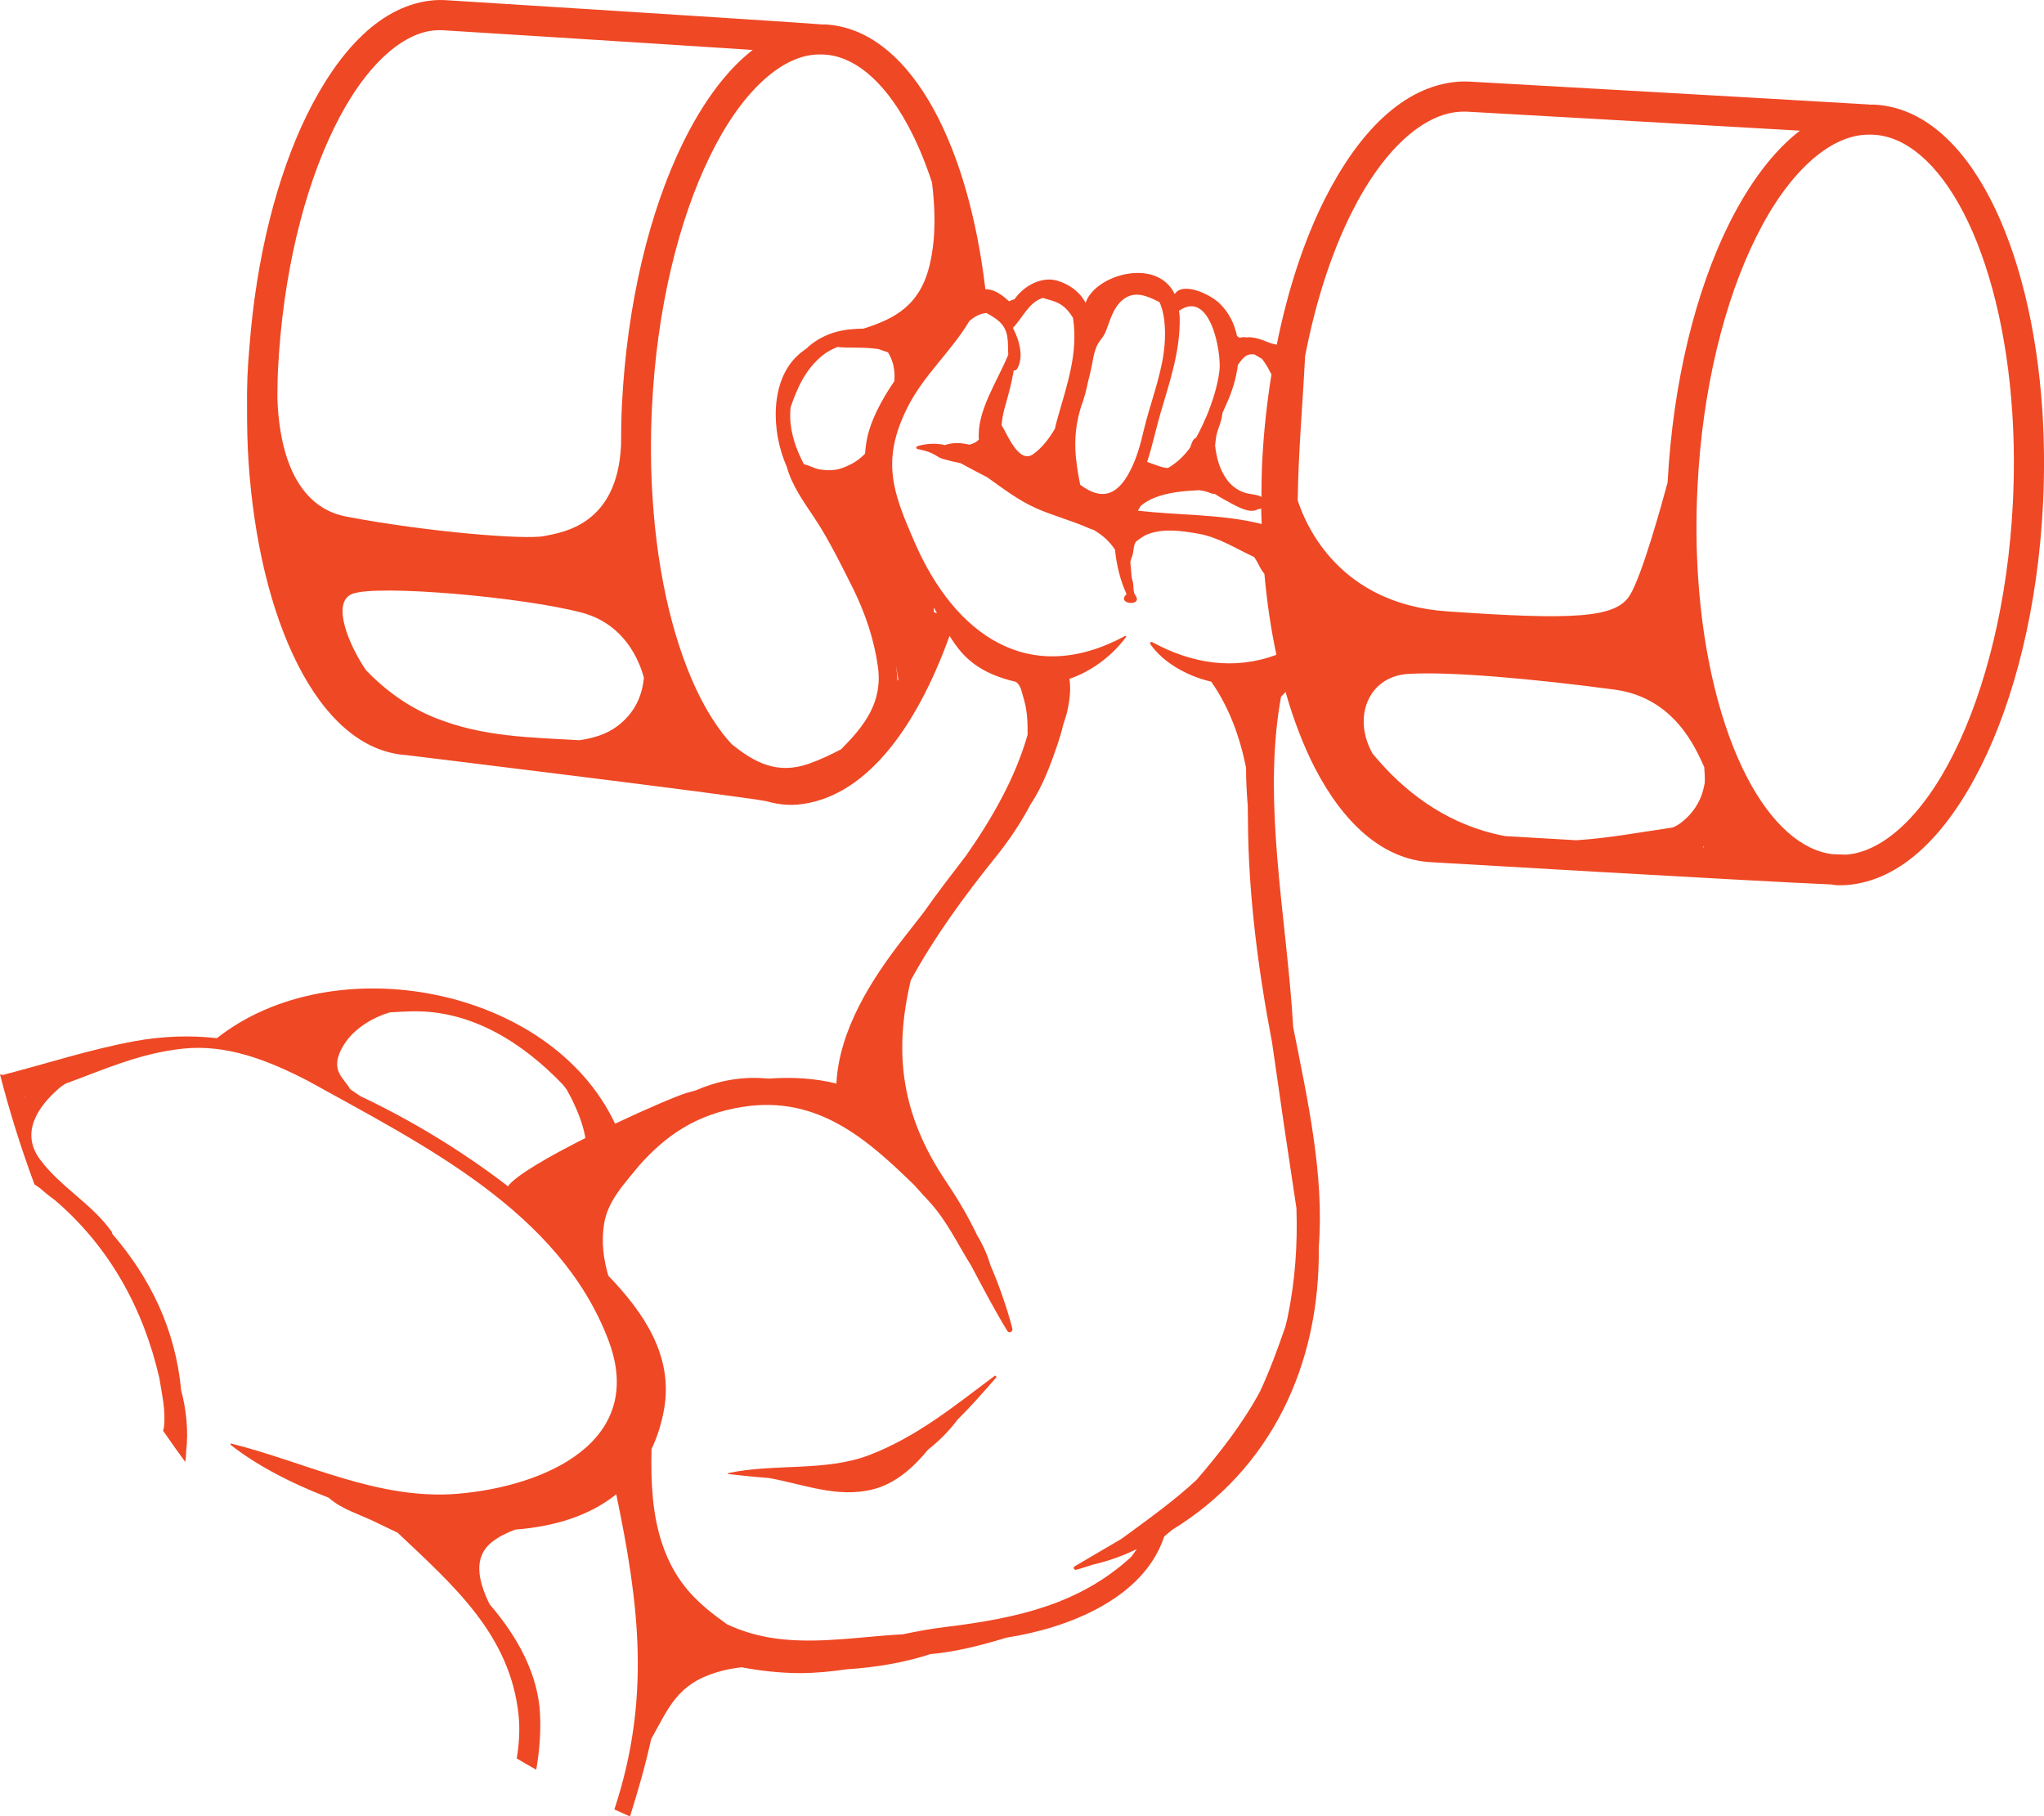 <svg version="1.1" id="图层_1" x="0px" y="0px" width="100.95px" height="89.703px" viewBox="0 0 100.95 89.703" enable-background="new 0 0 100.95 89.703" xml:space="preserve" xmlns="http://www.w3.org/2000/svg" xmlns:xlink="http://www.w3.org/1999/xlink" xmlns:xml="http://www.w3.org/XML/1998/namespace">
  <path fill="#EF4824" d="M97.838,37.84c1.681-3.372,2.81-7.907,3.063-12.945c0.078-1.577,0.063-3.118-0.031-4.595
	c-0.271-4.134-1.18-7.779-2.572-10.479c-1.385-2.678-3.315-4.522-5.717-4.654c-0.09-0.005-0.181,0.002-0.271,0.002V5.16
	c-5.217-0.312-19.736-1.13-19.736-1.13c-0.186-0.009-0.369-0.007-0.551,0.004c-2.71,0.206-4.947,2.512-6.626,5.86
	c-1,2.009-1.8,4.436-2.34,7.131c-0.015-0.003-0.021-0.01-0.037-0.012c-0.244-0.034-0.476-0.153-0.705-0.234
	c-0.207-0.071-0.399-0.113-0.619-0.127c-0.036-0.003-0.071,0.006-0.104,0.014c-0.131-0.021-0.254-0.022-0.361,0.017
	c-0.029-0.016-0.063-0.027-0.094-0.064c-0.012-0.012-0.028-0.01-0.043-0.016c-0.121-0.592-0.379-1.146-0.844-1.604
	c-0.504-0.493-1.84-1.094-2.232-0.477c-0.901-1.85-3.954-0.941-4.402,0.435c0,0,0,0,0-0.001c-0.287-0.548-0.814-0.924-1.398-1.094
	c-0.764-0.223-1.63,0.233-2.107,0.908c-0.091,0.039-0.185,0.073-0.277,0.109c-0.271-0.253-0.603-0.504-0.94-0.573
	c-0.061-0.011-0.141-0.021-0.228-0.026c-0.414-3.489-1.283-6.543-2.527-8.835c-1.328-2.44-3.143-4.113-5.383-4.239
	c-0.068-0.003-0.138,0.001-0.206,0.002l0.001-0.005h-0.002C38.294,1.028,21.98,0.006,21.978,0.006
	C21.798-0.004,21.627,0,21.457,0.01c-2.597,0.201-4.715,2.445-6.308,5.68c-1.474,3.024-2.495,7.021-2.832,11.472
	c-0.092,0.984-0.13,1.972-0.116,2.961c-0.002,0.893,0.016,1.773,0.07,2.628c0.261,3.971,1.116,7.47,2.431,10.061
	c1.298,2.559,3.106,4.335,5.381,4.481c0.285,0.035,4.198,0.513,8.302,1.026c4.24,0.529,8.735,1.107,9.44,1.244v-0.001
	c0.329,0.093,0.664,0.16,1.016,0.181c0.179,0.008,0.35,0.007,0.523-0.005c3.273-0.282,5.828-3.615,7.534-8.336
	c0.652,1.066,1.444,1.844,3.286,2.274c0.258,0.221,0.261,0.457,0.382,0.854c0.162,0.536,0.198,1.142,0.185,1.759
	c-0.608,2.125-1.728,4.086-3.021,5.942c-0.715,0.936-1.443,1.87-2.117,2.835c-0.334,0.426-0.666,0.852-0.992,1.27
	c-1.591,2.039-3.18,4.537-3.313,7.177c-1.067-0.269-2.218-0.33-3.37-0.244c-0.078-0.006-0.154-0.017-0.231-0.021
	c-1.196-0.08-2.318,0.15-3.351,0.604c-0.15,0.041-0.299,0.078-0.452,0.125c-0.472,0.144-1.926,0.76-3.527,1.517
	c-3.195-6.793-13.903-8.771-19.663-4.224c-1.306-0.147-2.664-0.108-4.09,0.153c-2.184,0.404-4.329,1.107-6.484,1.664
	C0.093,53.08,0.046,53.071,0,53.06c0.475,1.85,1.045,3.66,1.701,5.43c0.097,0.07,0.201,0.133,0.295,0.205
	c0.236,0.211,0.487,0.41,0.749,0.602c2.666,2.295,4.338,5.33,5.123,8.75c0.125,0.802,0.326,1.599,0.229,2.433
	c-0.009,0.063-0.028,0.117-0.044,0.174c0.36,0.521,0.722,1.039,1.099,1.546c0.027-0.175,0.043-0.351,0.042-0.525
	c0.12-0.988,0.006-2.074-0.246-3.008c-0.281-2.996-1.507-5.537-3.412-7.744c0.007-0.025,0.006-0.055-0.018-0.09
	c-0.973-1.381-2.534-2.209-3.544-3.576c-0.976-1.322-0.106-2.6,0.941-3.512c0.101-0.086,0.211-0.16,0.325-0.23
	c1.883-0.689,3.644-1.498,5.793-1.727c2.167-0.232,4.223,0.58,6.183,1.594c5.642,3.135,12.4,6.424,14.826,12.785
	c1.924,5.039-3.133,7.229-7.397,7.6c-3.96,0.34-7.509-1.549-11.222-2.475c-0.036-0.01-0.058,0.039-0.031,0.061
	c1.181,0.939,2.893,1.867,4.839,2.611c0.66,0.59,1.584,0.836,2.369,1.231c0.336,0.171,0.689,0.326,1.034,0.494
	c2.72,2.576,5.582,5.035,5.981,9.047c0.07,0.705,0.022,1.408-0.095,2.106c0.319,0.189,0.64,0.373,0.964,0.556
	c0.155-0.892,0.231-1.799,0.189-2.729c-0.091-1.979-1.105-3.834-2.493-5.443c-0.572-1.172-0.834-2.35,0.154-3.102
	c0.332-0.252,0.716-0.437,1.122-0.586c1.917-0.146,3.658-0.679,4.98-1.742c1.133,5.424,1.717,10.09-0.093,15.563
	c0.256,0.117,0.513,0.234,0.771,0.348c0.391-1.238,0.759-2.516,1.047-3.824c0.88-1.563,1.279-2.715,3.283-3.311
	c0.393-0.117,0.788-0.188,1.183-0.232c0.953,0.177,1.916,0.287,2.91,0.287c0.755-0.002,1.516-0.078,2.279-0.188
	c1.525-0.097,2.971-0.364,4.121-0.748c1.262-0.112,2.543-0.438,3.777-0.817c3.048-0.472,6.775-1.929,7.785-4.994
	c0.131-0.111,0.265-0.217,0.391-0.328c4.863-2.978,7.313-8.125,7.242-13.949c0.283-3.596-0.564-7.338-1.264-10.885
	c-0.16-2.769-0.563-5.6-0.791-8.419c-0.023-0.331-0.046-0.661-0.072-0.99c-0.149-2.335-0.145-4.652,0.264-6.906
	c0.082-0.071,0.154-0.15,0.223-0.233c0.396,1.386,0.879,2.649,1.446,3.751c1.386,2.68,3.317,4.521,5.72,4.657
	c0.002,0,15.732,0.928,19.782,1.101c0.077,0.009,0.149,0.029,0.229,0.034c0.187,0.01,0.365,0.006,0.543-0.006
	C93.922,43.494,96.161,41.185,97.838,37.84z M1.203,54.188c0-0.011-0.003-0.019-0.006-0.026c0.013-0.002,0.023-0.006,0.035-0.009
	C1.224,54.166,1.213,54.175,1.203,54.188z M60.37,20.409c0.072-0.164,0.144-0.324,0.213-0.479c0.264-0.58,0.471-1.239,0.554-1.906
	c0.022-0.034,0.047-0.072,0.067-0.1c0.239-0.308,0.391-0.471,0.75-0.419c0.125,0.066,0.25,0.146,0.379,0.224
	c0.035,0.049,0.073,0.097,0.104,0.143c0.142,0.199,0.25,0.41,0.358,0.62c-0.224,1.396-0.385,2.846-0.459,4.348
	c-0.028,0.577-0.033,1.143-0.037,1.707c-0.172-0.116-0.394-0.119-0.633-0.166c-0.428-0.082-0.804-0.331-1.058-0.676
	c-0.385-0.527-0.524-1.098-0.596-1.7c0.019-0.167,0.032-0.334,0.063-0.493C60.155,21.143,60.352,20.778,60.37,20.409z
	 M62.312,25.878c-1.999-0.501-4.082-0.418-6.114-0.66c0.049-0.087,0.1-0.17,0.157-0.251c0.187-0.146,0.386-0.274,0.649-0.381
	c0.677-0.273,1.473-0.343,2.213-0.378c0.203,0.027,0.398,0.069,0.57,0.145c0.07,0.031,0.139,0.038,0.203,0.036
	c0.168,0.106,0.334,0.209,0.492,0.291c0.368,0.187,1.182,0.738,1.622,0.48c0.063-0.009,0.125-0.024,0.183-0.05
	C62.29,25.371,62.306,25.621,62.312,25.878z M58.264,15.677c-0.002-0.12-0.023-0.218-0.036-0.326
	c1.551-1.093,2.106,2.065,1.999,2.954c-0.096,0.771-0.338,1.515-0.63,2.231c-0.113,0.269-0.242,0.532-0.369,0.794
	c-0.05,0.098-0.104,0.19-0.156,0.286c-0.077,0.036-0.146,0.103-0.19,0.208c-0.037,0.088-0.069,0.178-0.098,0.268
	c-0.277,0.397-0.634,0.742-1.051,0.991c-0.02,0.013-0.041,0.02-0.061,0.03c-0.297-0.01-0.615-0.169-1.018-0.301
	c0.258-0.78,0.428-1.601,0.652-2.377C57.771,18.848,58.295,17.353,58.264,15.677z M53.309,20.377
	c0.023-0.089,0.05-0.176,0.074-0.264c0.152-0.41,0.271-0.83,0.351-1.255c0.106-0.396,0.192-0.795,0.263-1.202
	c0.066-0.293,0.135-0.572,0.33-0.828c0.159-0.205,0.235-0.318,0.326-0.563c0.192-0.518,0.354-1.1,0.801-1.462
	c0.592-0.479,1.229-0.176,1.813,0.119c0.317,0.695,0.313,1.725,0.209,2.483c-0.179,1.318-0.692,2.582-0.995,3.874
	c-0.156,0.672-0.333,1.311-0.643,1.929c-0.789,1.581-1.696,1.316-2.49,0.731C53.109,22.732,52.969,21.66,53.309,20.377z
	 M50.026,16.193c0.512-0.537,0.789-1.267,1.477-1.479c0.289,0.087,0.595,0.156,0.817,0.282c0.293,0.167,0.502,0.419,0.673,0.7
	c0.262,1.735-0.266,3.21-0.783,5.033c-0.043,0.149-0.076,0.295-0.108,0.44c-0.284,0.486-0.631,0.947-1.084,1.266
	c-0.703,0.491-1.276-1.009-1.546-1.429c-0.001-0.001-0.002-0.001-0.002-0.003c0.016-0.272,0.065-0.571,0.162-0.905
	c0.179-0.629,0.337-1.208,0.434-1.8c0.062,0.006,0.133-0.024,0.165-0.078C50.567,17.663,50.369,16.851,50.026,16.193z M13.7,19.651
	c0.006-0.453,0.006-0.9,0.028-1.363c0.232-4.696,1.28-8.92,2.76-11.943c1.478-3.052,3.385-4.771,5.064-4.85
	c0.112-0.007,0.226-0.007,0.34,0c0.008,0,9.849,0.616,15.281,0.972c-1.33,1.033-2.486,2.638-3.453,4.607
	c-1.645,3.37-2.756,7.909-3.006,12.95c-0.032,0.66-0.04,1.31-0.042,1.956c-0.001,0.012-0.001,0.02-0.002,0.032
	c-0.193,3.908-2.852,4.273-3.798,4.463c-0.944,0.188-5.761-0.2-9.77-0.963C14.266,24.973,13.757,21.589,13.7,19.651z M30.506,35.848
	c-0.549,0.42-1.202,0.605-1.885,0.708c-2.398-0.139-4.774-0.155-7.144-1.111c-1.32-0.532-2.443-1.354-3.401-2.347
	c-0.843-1.234-1.742-3.372-0.663-3.774c1.247-0.465,8.377,0.158,11.302,0.926c2.17,0.571,2.874,2.431,3.086,3.223
	C31.711,34.383,31.35,35.202,30.506,35.848z M41.544,37.001c-0.517,0.272-1.043,0.522-1.595,0.716
	c-1.57,0.551-2.698-0.064-3.816-0.971c-0.55-0.596-1.073-1.364-1.55-2.302c-1.234-2.427-2.1-5.878-2.351-9.824
	c-0.097-1.449-0.108-2.964-0.031-4.522c0.238-4.864,1.322-9.237,2.857-12.372c1.53-3.161,3.509-4.951,5.261-5.032
	c0.119-0.007,0.236-0.007,0.354-0.001c1.461,0.058,2.937,1.235,4.148,3.465c0.453,0.828,0.86,1.789,1.211,2.862
	c0.159,1.333,0.196,2.691-0.102,3.998c-0.459,2.027-1.688,2.712-3.285,3.212c-0.951,0.01-1.85,0.162-2.702,0.874
	c-0.033,0.027-0.058,0.063-0.088,0.09c-0.168,0.115-0.327,0.237-0.476,0.377c-1.326,1.243-1.318,3.689-0.514,5.5
	c0.243,0.895,0.818,1.695,1.358,2.505c0.407,0.606,0.769,1.267,1.121,1.935c0.271,0.525,0.542,1.053,0.804,1.586
	c0.594,1.217,1.023,2.481,1.211,3.825C43.609,34.708,42.658,35.878,41.544,37.001z M44.179,18.514
	c0.002,0.097-0.004,0.201-0.008,0.309c-0.684,0.998-1.21,2.028-1.375,2.971c-0.034,0.21-0.058,0.413-0.074,0.611
	c-0.318,0.336-0.706,0.568-1.187,0.729c-0.322,0.108-0.697,0.104-1.027,0.053c-0.292-0.045-0.533-0.204-0.807-0.264
	c-0.295-0.577-0.545-1.176-0.644-1.913c-0.043-0.321-0.037-0.615-0.011-0.898c0.343-0.979,0.729-1.871,1.584-2.565
	c0.211-0.172,0.461-0.301,0.726-0.411c0.477,0.063,1.332-0.01,2.03,0.104c0.159,0.055,0.314,0.109,0.47,0.162
	C44.065,17.735,44.171,18.114,44.179,18.514z M44.325,33.624c-0.008-0.247-0.034-0.498-0.069-0.753
	c0.035,0.228,0.071,0.456,0.109,0.682C44.353,33.578,44.34,33.599,44.325,33.624z M46.125,30.235c0-0.079,0-0.157-0.005-0.239
	c0.054,0.099,0.105,0.194,0.156,0.289L46.125,30.235z M25.087,58.585c-2.257-1.734-4.716-3.232-7.287-4.451
	c-0.168-0.119-0.337-0.232-0.506-0.344c-0.165-0.301-0.438-0.535-0.573-0.867c-0.207-0.514,0.086-1.088,0.377-1.494
	c0.482-0.676,1.343-1.197,2.157-1.432c0.37-0.023,0.745-0.045,1.121-0.052c2.93-0.053,5.455,1.562,7.434,3.63
	c0.062,0.077,0.122,0.157,0.179,0.237c0.076,0.136,0.151,0.271,0.218,0.403c0.313,0.634,0.589,1.293,0.705,1.988
	C27.122,57.104,25.468,58.052,25.087,58.585z M56.902,31.709c-0.06-0.033-0.127,0.046-0.088,0.104
	c0.619,0.885,1.774,1.566,3.007,1.852c0.883,1.264,1.406,2.701,1.719,4.239c0,0.624,0.032,1.258,0.084,1.881
	c0,0.241,0.006,0.482,0.01,0.725c0.02,3.681,0.506,7.39,1.191,10.976c0.389,2.736,0.791,5.469,1.205,8.191
	c0.059,1.801-0.063,3.605-0.449,5.439c-0.033,0.143-0.07,0.282-0.105,0.422c-0.378,1.094-0.771,2.162-1.249,3.188
	c-0.851,1.573-1.956,2.994-3.136,4.364c-1.139,1.058-2.442,1.982-3.705,2.908c-0.764,0.453-1.543,0.9-2.317,1.361
	c-0.094,0.057-0.013,0.189,0.084,0.164c0.29-0.074,0.56-0.172,0.841-0.258c0.74-0.168,1.459-0.428,2.149-0.762
	c-0.088,0.137-0.188,0.266-0.286,0.395c-2.52,2.303-5.537,3.016-9.221,3.459c-0.684,0.082-1.36,0.211-2.035,0.352
	c-1.968,0.107-3.937,0.447-5.933,0.252c-1.048-0.104-1.953-0.364-2.761-0.744c-1.393-0.995-2.517-1.961-3.195-3.95
	c-0.501-1.47-0.572-3.11-0.534-4.703c0.278-0.592,0.496-1.25,0.625-1.998c0.449-2.606-1.007-4.746-2.76-6.565
	c-0.236-0.814-0.354-1.656-0.207-2.568c0.18-1.127,1.005-1.98,1.733-2.875c1.274-1.428,2.763-2.535,5.159-2.902
	c3.677-0.557,6.111,1.617,8.44,3.885c0.235,0.271,0.48,0.537,0.726,0.801c0.875,0.949,1.398,2.097,2.063,3.15
	c0.606,1.141,1.188,2.254,1.796,3.24c0.086,0.143,0.285,0.023,0.246-0.125c-0.264-1.002-0.628-2.063-1.082-3.121
	c-0.155-0.529-0.38-1.02-0.657-1.477c-0.428-0.902-0.936-1.768-1.509-2.617c-2.285-3.381-2.604-6.438-1.77-9.979
	c1.184-2.168,2.674-4.199,4.189-6.081c0.646-0.801,1.244-1.684,1.732-2.615c0.605-0.896,1.018-2.048,1.322-2.936
	c0.105-0.314,0.21-0.655,0.291-1.007c0.066-0.204,0.139-0.407,0.188-0.62c0.109-0.463,0.203-1.087,0.114-1.626
	c1.11-0.385,2.104-1.136,2.796-2.066c0.023-0.033-0.011-0.071-0.046-0.053c-4.756,2.564-8.409-0.068-10.394-4.624
	c-1.068-2.456-1.677-4.013-0.361-6.651c0.798-1.601,2.165-2.769,3.058-4.272c0.248-0.219,0.521-0.373,0.847-0.403
	c0.196,0.102,0.384,0.217,0.561,0.356c0.598,0.481,0.481,1.096,0.519,1.702c-0.542,1.324-1.565,2.788-1.452,4.193
	c-0.043,0.035-0.079,0.077-0.126,0.108c-0.104,0.068-0.221,0.108-0.337,0.147c-0.414-0.107-0.829-0.119-1.222,0.017
	c-0.418-0.11-0.956-0.077-1.362,0.058c-0.064,0.021-0.058,0.121,0.009,0.134c0.252,0.053,0.49,0.106,0.724,0.214
	c0.183,0.085,0.321,0.21,0.521,0.271c0.295,0.087,0.591,0.157,0.892,0.217c0.433,0.241,0.878,0.466,1.315,0.696
	c0.787,0.558,1.547,1.147,2.444,1.541c0.803,0.353,1.659,0.576,2.467,0.927c0.123,0.055,0.234,0.097,0.345,0.131
	c0.407,0.24,0.763,0.532,1.054,0.978c0.075,0.785,0.28,1.572,0.568,2.184c-0.006,0.008-0.008,0.02-0.014,0.026
	c-0.502,0.496,0.873,0.609,0.442,0.027c-0.104-0.142-0.075-0.449-0.108-0.617c-0.02-0.086-0.043-0.17-0.065-0.256
	c-0.021-0.251-0.048-0.502-0.067-0.753c0.02-0.085,0.041-0.169,0.079-0.259c0.087-0.2,0.063-0.439,0.144-0.648
	c0.014-0.036,0.033-0.067,0.052-0.1c0.188-0.146,0.379-0.296,0.633-0.388c0.771-0.277,1.655-0.146,2.438-0.01
	c1.026,0.178,1.869,0.746,2.771,1.154c0.07,0.108,0.139,0.216,0.197,0.332c0.083,0.169,0.182,0.35,0.308,0.501
	c0.126,1.401,0.324,2.739,0.593,3.997C60.977,33.105,58.877,32.788,56.902,31.709z M61.913,35.034
	c-0.002,0.001-0.002,0.002-0.002,0.002v-0.002C61.911,35.034,61.911,35.034,61.913,35.034z M64.092,24.715
	c0.029-2.373,0.246-4.775,0.365-7.128c0.52-2.697,1.307-5.099,2.269-7.029c1.563-3.156,3.577-4.952,5.394-5.039
	c0.123-0.009,0.246-0.008,0.373-0.002c0.014,0.002,10.03,0.564,16.403,0.936c-1.341,1.032-2.51,2.626-3.489,4.575
	c-1.66,3.338-2.779,7.82-3.047,12.799c-0.238,0.89-1.261,4.617-1.872,5.583c-0.694,1.099-2.698,1.229-9.051,0.78
	C66.204,29.819,64.522,26.038,64.092,24.715z M84.106,41.85c0.008-0.027,0.007-0.055,0.012-0.083l0.014,0.047
	c0.002,0.012,0.002,0.023,0.005,0.036H84.106z M84.029,39.295c-0.196,0.535-0.563,0.996-1.01,1.339
	c-0.125,0.096-0.261,0.168-0.397,0.23c-1.613,0.236-3.176,0.532-4.771,0.631c-1.27-0.073-2.467-0.144-3.504-0.203
	c-0.19-0.038-0.381-0.074-0.572-0.122c-2.455-0.604-4.441-2.073-5.986-3.954c-1.019-1.811-0.188-3.809,1.742-3.933
	c2.1-0.137,6.34,0.258,10.205,0.773c2.988,0.399,4.02,2.931,4.434,3.827c0.021,0.261,0.033,0.521,0.026,0.782
	C84.154,38.879,84.104,39.092,84.029,39.295z M91.147,42.208v-0.002c-0.154-0.004-0.376-0.012-0.652-0.022
	c-1.513-0.187-3.012-1.483-4.224-3.821c-1.267-2.443-2.151-5.919-2.407-9.889c-0.093-1.417-0.104-2.901-0.027-4.425
	c0.236-4.858,1.342-9.226,2.904-12.356c1.563-3.156,3.574-4.95,5.391-5.038c0.123-0.008,0.248-0.01,0.373-0.002
	c1.595,0.063,3.193,1.387,4.47,3.853c1.269,2.444,2.153,5.921,2.409,9.892c0.093,1.418,0.104,2.902,0.029,4.425
	c-0.24,4.857-1.344,9.222-2.904,12.354C94.954,40.314,92.956,42.103,91.147,42.208z M49.117,67.953
	c-1.979,1.481-3.848,3.014-6.192,3.909c-2.171,0.828-4.712,0.4-6.962,0.89c-0.023,0.006-0.021,0.043,0.003,0.045
	c0.634,0.072,1.315,0.143,2.012,0.195c1.735,0.313,3.385,1.008,5.146,0.557c1.103-0.281,1.978-1.066,2.712-1.957
	c0.547-0.432,1.04-0.926,1.444-1.469c0.646-0.64,1.263-1.342,1.914-2.084C49.236,67.99,49.171,67.914,49.117,67.953z" class="color c1"/>
</svg>